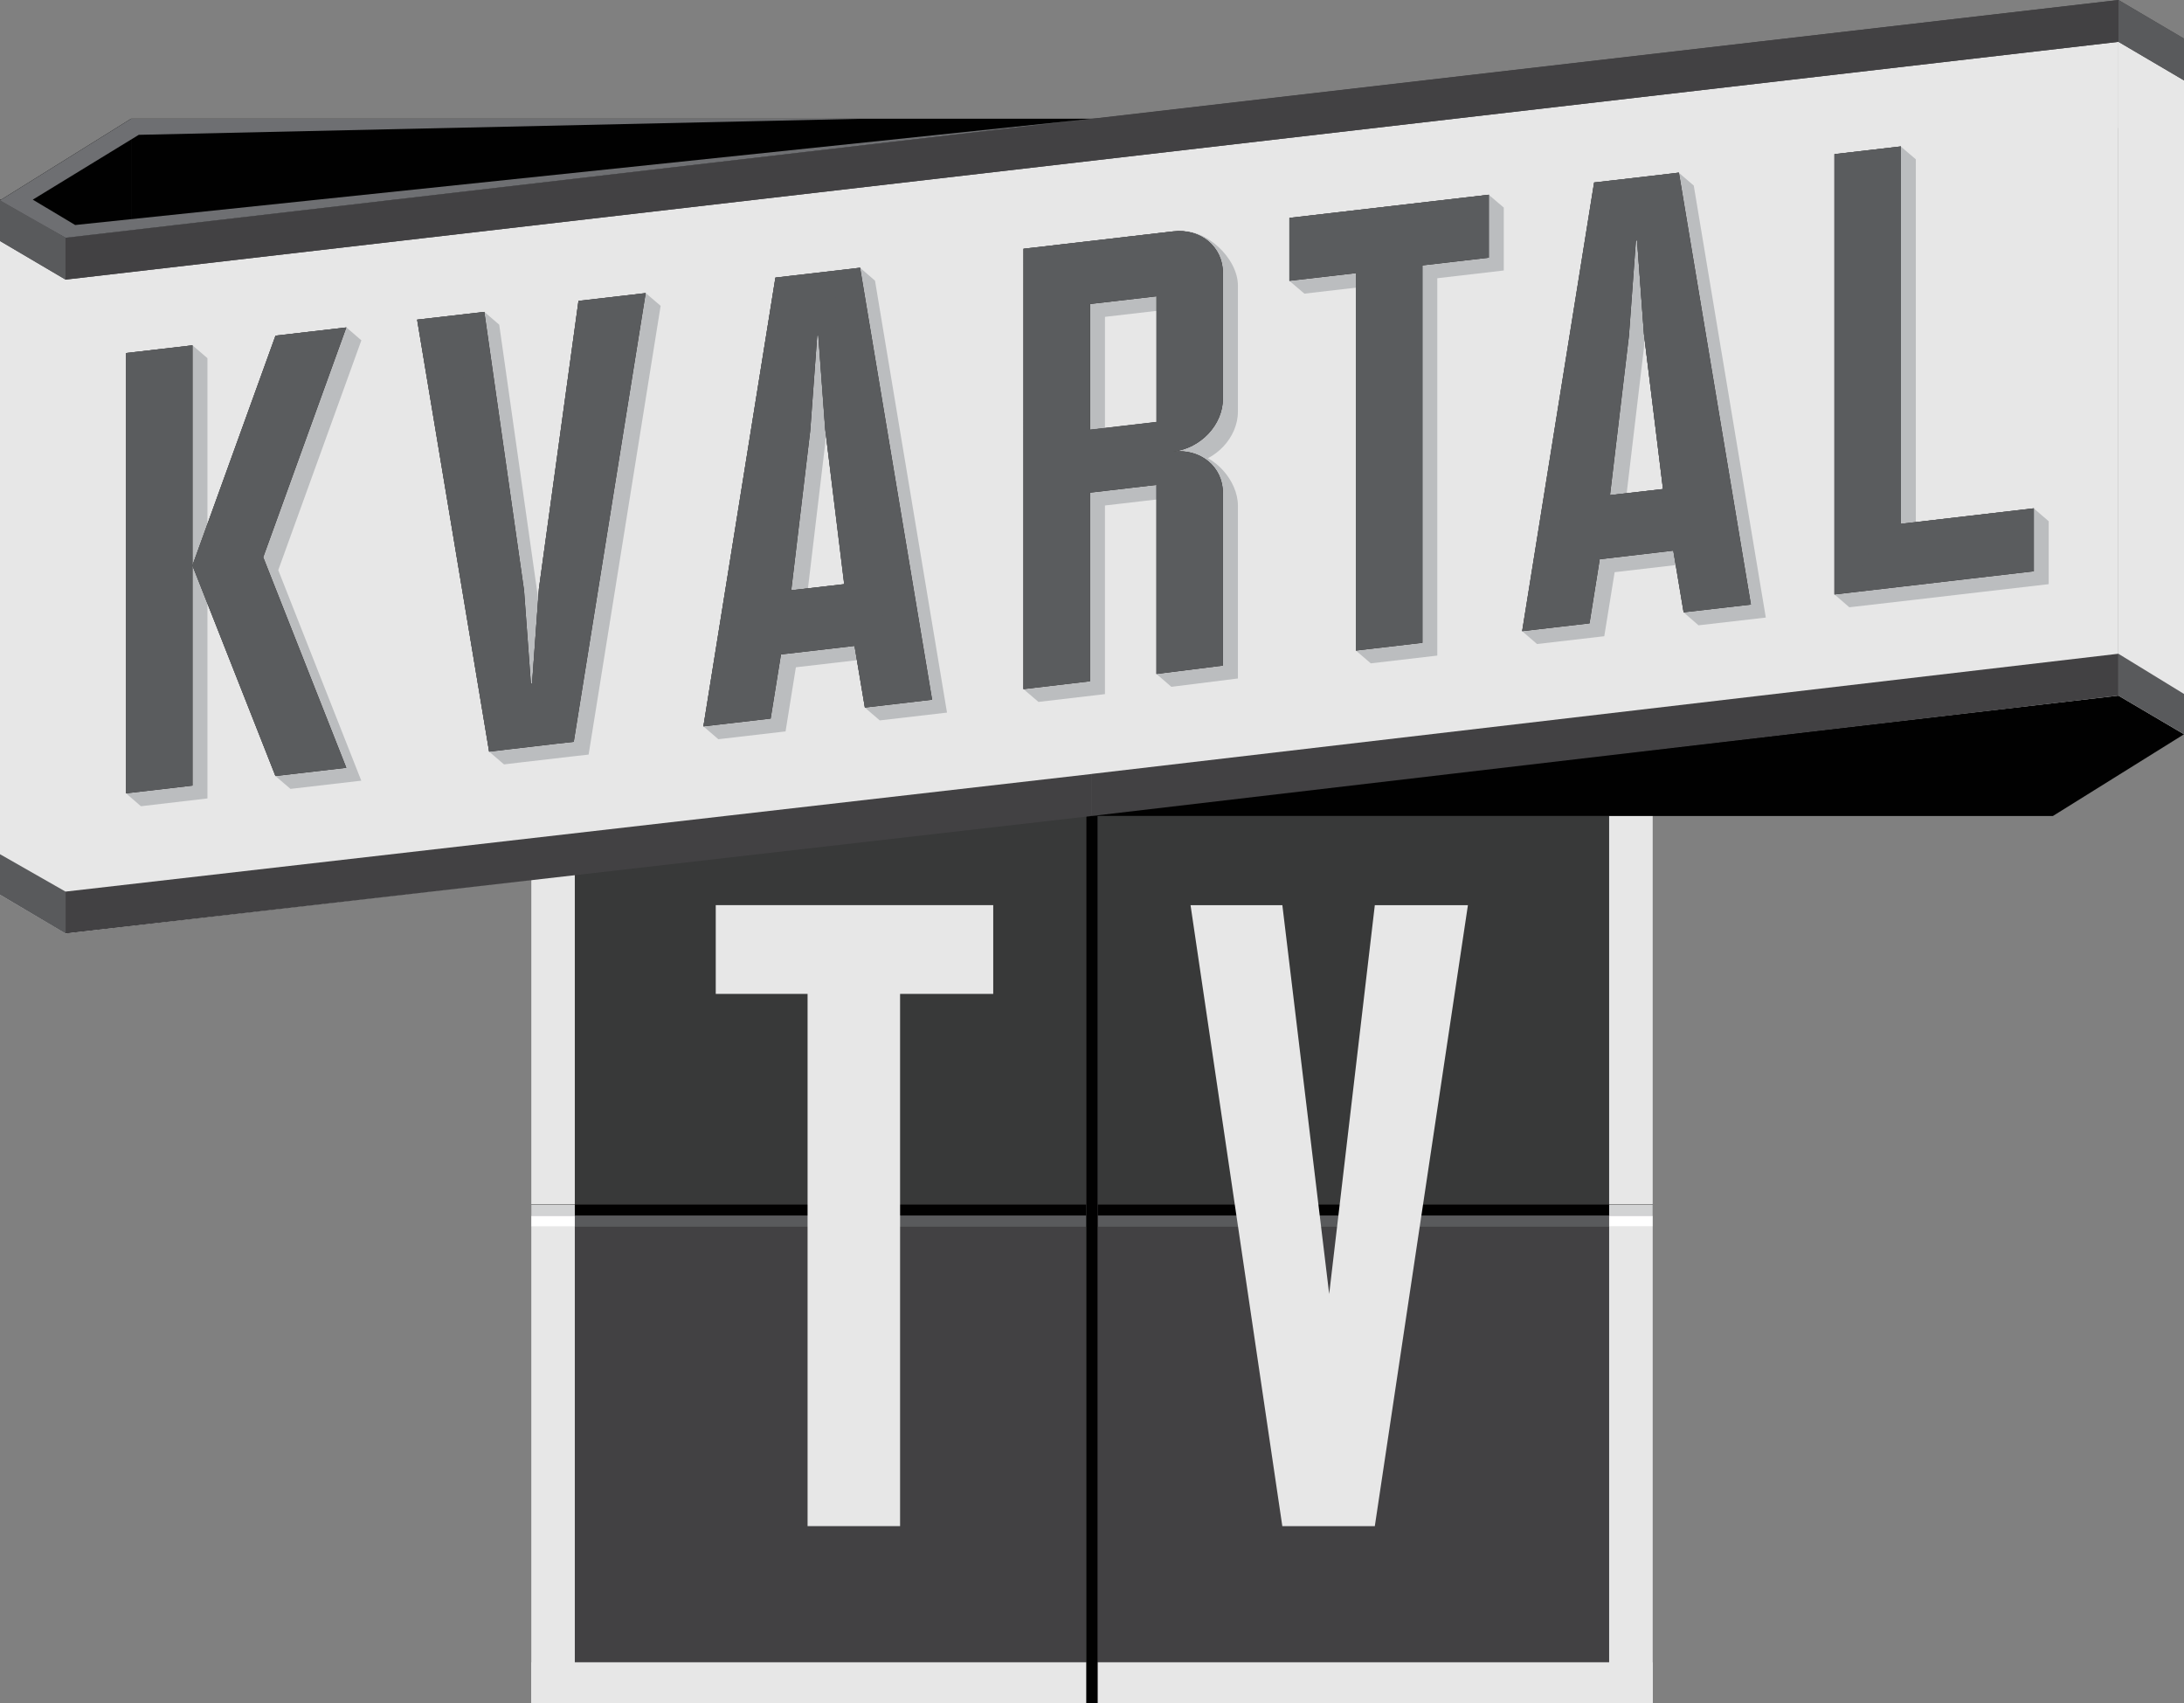 <svg enable-background="new 0 0 50 37.21" version="1.1" viewBox="0 0 800 623.72" xml:space="preserve" xmlns="http://www.w3.org/2000/svg" xmlns:xlink="http://www.w3.org/1999/xlink">
<rect x="0" y="0" width="800" height="623.72" fill="#808080" stroke="none"/>
<g transform="matrix(16.8 0 0 16.8 -19.992 -1.378)">
<defs>
<rect id="b" width="50" height="37.209"/>
</defs>
<clipPath id="a">
<use overflow="visible" xlink:href="#b"/>
</clipPath>
<g clip-path="url(#a)">
<path d="m37.227 37.23h-12.101v-19.361h12.101z" fill="#424143"/>
<path d="m24.872 37.23h-12.099v-19.361h12.099z" fill="#424143"/>
<path d="m24.872 26.34h-12.099v-8.471h12.099z" fill="#383939"/>
<path d="m37.227 26.34h-12.101v-8.471h12.101z" fill="#383939"/>
<path d="m13.723 26.34h-0.95v-8.511h0.95z" fill="#e7e7e7"/>
<path d="m37.226 26.34h-0.951v-8.511h0.951z" fill="#e7e7e7"/>
<path d="m19.746 26.581h-6.973v-0.241h6.973z" fill="#010101"/>
<path d="m24.873 26.581h-4.84v-0.241h4.84z" fill="#010101"/>
<path d="m19.82 26.823h-7.046v-0.242h7.046z" fill="#595a5c"/>
<path d="m24.872 26.823h-4.566v-0.242h4.566z" fill="#595a5c"/>
<path d="m31.394 26.581h-6.269v-0.241h6.269z" fill="#010101"/>
<path d="m37.226 26.581h-6.204v-0.241h6.204z" fill="#010101"/>
<path d="m31.802 26.823h-6.677v-0.242h6.677z" fill="#595a5c"/>
<path d="m37.227 26.823h-6.004v-0.242h6.004z" fill="#595a5c"/>
<path d="m24.873 37.23h0.252v-19.361h-0.252z" fill="#010101"/>
<path d="m1.19 4.45v15.137l1.429-1.918 1.429-0.921v-14.078z" fill="#010101"/>
<path d="m48.81 16.088v-15.137l-1.43 1.919-1.428 0.92v14.079z" fill="#010101"/>
<path d="m35.208 16.165h-31.16v-13.495h31.16z" fill="#010101"/>
<path d="m14.792 4.374h31.16v13.496h-31.16z" fill="#010101"/>
<path d="m4.048 7.9 41.904-4.867v9.609l-41.904 4.866z" fill="#dcddde"/>
<path d="m2.619 5.293 44.76-5.185v15.138l-44.76 5.185z" fill="#e7e7e7"/>
<path d="m24.999 2.7-22.38 2.593v15.137l22.38-2.591z" fill="#e7e7e7"/>
<path d="m2.619 20.43-1.429-0.843v-15.136l1.429 0.843z" fill="#e7e7e7"/>
<path d="m47.38 0.108 1.43 0.843v15.137l-1.43-0.842z" fill="#e7e7e7"/>
<path d="m48.81 1.835-1.43-0.841-44.761 5.183-1.429-0.842v-0.912l1.429 0.843 44.761-5.184 1.43 0.842z" fill="#424143"/>
<path d="m2.619 6.177v-0.911l-1.429-0.815v0.885z" fill="#595a5c"/>
<path d="m2.619 20.432v-0.914l-1.429-0.815v0.884z" fill="#595a5c"/>
<path d="m47.38 14.334v0.913l1.43 0.841v-0.878z" fill="#595a5c"/>
<path d="m47.38 0.082v0.912l1.43 0.841v-0.911z" fill="#595a5c"/>
<path d="m24.999 3.586v-0.916l22.38-2.588v0.912z" fill="#424143"/>
<path d="m24.999 17.869v-0.917l22.38-2.619v0.913z" fill="#424143"/>
<path d="m13.723 37.23h-0.95v-10.407h0.95z" fill="#e7e7e7"/>
<path d="m37.226 26.581h-0.951v0.242h0.951z" fill="#fff"/>
<path d="m13.723 26.581h-0.95v0.242h0.95z" fill="#fff"/>
<path d="m37.226 26.34h-0.951v0.241h0.951z" fill="#d2d3d4"/>
<path d="m13.723 26.34h-0.95v0.241h0.95z" fill="#d2d3d4"/>
<path d="m37.226 37.23h-0.951v-10.407h0.951z" fill="#e7e7e7"/>
<path d="m12.773 36.318h12.099v0.912h-12.099z" fill="#e7e7e7"/>
<path d="m25.126 36.318h12.101v0.912h-12.101z" fill="#e7e7e7"/>
<path d="m2.619 19.518 22.38-2.565v0.916l-22.38 2.563z" fill="#424143"/>
<path d="m2.619 5.266 22.38-2.596v0.916l-22.38 2.591z" fill="#424143"/>
<path d="m2.829 4.987 22.17-2.317-22.38 2.596-1.429-0.816 2.858-1.78h15.994l-15.826 0.351-2.311 1.413z" fill="#6e6f72"/>
<path d="m20.815 21.748h2.031v-1.935h-6.05v1.935h2.002v11.602h2.017z" fill="#e7e7e7"/>
<path d="m29.63 6.483 1.448-0.168-0.324 7.949 0.324 0.278 1.45-0.169v-8.226l1.45-0.169v-1.371l-0.328-0.279-4.02 0.785-0.326 1.092z" fill="#bbbdbf"/>
<path d="m45.859 11.445v1.371l-1.448 0.168-1.449 0.169-1.45 0.167-0.323-0.28 0.323-1.091v-8.226l1.124-0.446 0.326 0.278v8.227l1.449-0.169 1.124-0.448z" fill="#bbbdbf"/>
<path d="m4.263 8.059-0.325 9.317 0.325 0.281 1.45-0.17v-9.597l-0.326-0.28z" fill="#bbbdbf"/>
<path d="m7.524 7.68-1.812 5.01 1.484 4.309 0.327 0.28 1.544-0.179-1.81-4.59 1.812-5.009-0.326-0.281z" fill="#bbbdbf"/>
<path d="m19.943 5.919-1.141 0.452-0.38 0.043-1.896 9.501 0.326 0.281 1.466-0.17 0.225-1.398 1.604-0.186-0.101 1.064 0.326 0.28 1.466-0.17-1.57-9.416zm-1.175 7.31 0.414-3.475 0.15-2.074 0.026-3e-3 0.151 2.039 0.414 3.381z" fill="#bbbdbf"/>
<path d="m13.265 13.192-0.151 2.075-0.026 2e-3 -0.15-2.039-0.863-6.07-0.326-0.28-1.141 0.45 1.246 9.136 0.325 0.279 0.379-0.045 1.086-0.126 0.38-0.043 1.57-9.782-0.327-0.28-1.14 0.451z" fill="#bbbdbf"/>
<path d="m37.794 3.847-1.139 0.45-0.381 0.044-1.894 9.501 0.323 0.279 1.466-0.17 0.226-1.396 1.605-0.187-0.1 1.064 0.324 0.281 1.467-0.169-1.571-9.417zm-1.175 7.31 0.413-3.477 0.152-2.075 0.024-3e-3 0.152 2.04 0.415 3.38z" fill="#bbbdbf"/>
<path d="m28.181 14.872v-3.764c0-0.558-0.521-1.113-1.016-1.152-0.071-5e-3 4e-3 0.242-0.071 0.25 0.601-0.069 1.087-0.586 1.087-1.154v-2.743c0-0.6-0.7-1.255-1.3-1.186l-3.049 0.663-0.326 9.318 0.326 0.279 1.45-0.17v-4.112l1.448-0.168v0.343l-0.324 3.498 0.324 0.28zm-1.451-5.309-1.448 0.169v-2.743l1.448-0.168z" fill="#bbbdbf"/>
<path d="m29.304 6.203 1.449-0.167v8.227l1.451-0.169v-8.227l1.448-0.168v-1.372l-4.349 0.505v1.371z" fill="#221f20"/>
<path d="m44.086 11.332-1.449 0.169v-8.227l-1.449 0.168v9.598l1.449-0.168 1.449-0.169 1.449-0.168v-1.372" fill="#221f20"/>
<path d="m3.938 7.778v9.598l1.449-0.169v-9.597z" fill="#221f20"/>
<path d="m7.198 7.399-1.812 5.01 1.81 4.589 1.545-0.179-1.812-4.59 1.812-5.009z" fill="#221f20"/>
<path d="m19.563 5.964-1.086 0.126-0.38 0.044-1.57 9.782 1.466-0.17 0.225-1.398 1.604-0.186 0.225 1.344 1.466-0.171-1.57-9.416zm-1.121 6.985 0.414-3.476 0.152-2.074 0.025-3e-3 0.15 2.039 0.415 3.381z" fill="#221f20"/>
<path d="m12.941 12.912-0.15 2.075-0.025 2e-3 -0.15-2.039-0.866-6.069-1.465 0.169 1.57 9.417 0.379-0.045 1.086-0.127 0.38-0.042 1.568-9.782-1.465 0.17z" fill="#221f20"/>
<path d="m37.416 3.891-1.087 0.126-0.38 0.043-1.569 9.78 1.467-0.17 0.223-1.397 1.605-0.188 0.225 1.345 1.466-0.169-1.57-9.416zm-1.122 6.984 0.413-3.475 0.152-2.074 0.025-3e-3 0.15 2.04 0.415 3.38z" fill="#221f20"/>
<path d="m27.854 14.591v-3.763c0-0.568-0.485-0.972-1.087-0.902 0.602-0.069 1.087-0.585 1.087-1.154v-2.743c0-0.566-0.485-0.971-1.087-0.902l-3.261 0.378-1e-3 9.599 1.45-0.171v-4.112l1.45-0.169v4.121zm-1.448-5.309-1.45 0.17v-2.743l1.45-0.168z" fill="#221f20"/>
<path d="m29.304 6.203 1.449-0.167v8.227l1.451-0.169v-8.227l1.448-0.168v-1.372l-4.349 0.505v1.371z" fill="#5a5c5e"/>
<path d="m42.637 11.501v-8.227l-1.449 0.168v9.598l1.449-0.168 1.449-0.169 1.449-0.168v-1.372z" fill="#5a5c5e"/>
<path d="m3.938 7.778v9.598l1.449-0.169v-9.597z" fill="#5a5c5e"/>
<path d="m7.198 7.399-1.812 5.01 1.81 4.589 1.545-0.179-1.812-4.59 1.812-5.009z" fill="#5a5c5e"/>
<path d="m19.563 5.964-1.086 0.126-0.38 0.044-1.57 9.782 1.466-0.17 0.225-1.398 1.604-0.186 0.225 1.344 1.466-0.171-1.57-9.416zm-1.121 6.985 0.414-3.476 0.152-2.074 0.025-3e-3 0.15 2.039 0.415 3.381z" fill="#5a5c5e"/>
<path d="m12.941 12.912-0.15 2.075-0.025 2e-3 -0.15-2.039-0.866-6.069-1.465 0.169 1.57 9.417 0.379-0.045 1.086-0.127 0.38-0.042 1.568-9.782-1.465 0.17z" fill="#5a5c5e"/>
<path d="m37.416 3.891-1.087 0.126-0.38 0.043-1.569 9.78 1.467-0.17 0.223-1.397 1.605-0.188 0.225 1.345 1.466-0.169-1.57-9.416zm-1.122 6.984 0.413-3.475 0.152-2.074 0.025-3e-3 0.15 2.04 0.415 3.38z" fill="#5a5c5e"/>
<path d="m27.854 14.591v-3.763c0-0.568-0.485-0.972-1.087-0.902 0.602-0.069 1.087-0.585 1.087-1.154v-2.743c0-0.566-0.485-0.971-1.087-0.902l-3.261 0.378-1e-3 9.599 1.45-0.171v-4.112l1.45-0.169v4.121zm-1.448-5.309-1.45 0.17v-2.743l1.45-0.168z" fill="#5a5c5e"/>
<path d="m30.754 14.262 0.726-0.771v-8.225l-0.726 0.77z" fill="#5a5c5e"/>
<path d="m29.304 6.203 0.725-0.77 1.451-0.167 1.449-0.168 0.724-0.771-4.349 0.505z" fill="#5a5c5e"/>
<path d="m3.938 7.778v9.598l0.724-0.77v-8.226l0.725-0.77z" fill="#5a5c5e"/>
<path d="m26.767 5.126-3.26 0.38-1e-3 9.599 0.725-0.77v-8.228l2.536-0.294c0.102-0.011 0.192 0.016 0.257 0.071l-0.617 0.658v2.736l-1.451 0.169-0.725 0.77 2.536-0.295c0.102-0.013 0.192-0.06 0.257-0.129 0.066-0.07 0.105-0.16 0.105-0.256v-3.423c0-0.095-0.039-0.176-0.105-0.23l0.513-0.544c-0.198-0.164-0.471-0.248-0.77-0.214z" fill="#5a5c5e"/>
<path d="m7.198 7.399h-2e-3l-1.81 5.01 1.81 4.589 0.529-0.749-1.551-3.932 1.551-4.294 1.016-0.803-0.757 0.088z" fill="#5a5c5e"/>
<path d="m18.097 6.132-1.57 9.782 0.854-0.785 1.339-8.393 0.603-0.069 0.62-0.749z" fill="#5a5c5e"/>
<path d="m19.822 14.161 0.226 1.345 0.612-0.756-0.243-1.343z" fill="#5a5c5e"/>
<path d="m19.03 7.396 0.151 2.039 0.414 3.381-0.277 0.032-0.598 0.07-0.28 0.031-0.818 0.781 0.755-0.088 1.283-0.148 0.755-0.088-1.094-6.738z" fill="#5a5c5e"/>
<path d="m35.946 4.06-1.569 9.781 0.854-0.785 1.34-8.392 0.602-0.071 0.62-0.747z" fill="#5a5c5e"/>
<path d="m37.673 12.087 0.225 1.345 0.613-0.756-0.243-1.343z" fill="#5a5c5e"/>
<path d="m36.884 5.322 0.15 2.04 0.416 3.38-0.28 0.032-0.599 0.07-0.279 0.032-0.819 0.781 0.756-0.087 1.284-0.148 0.754-0.088-1.094-6.738z" fill="#5a5c5e"/>
<path d="m13.167 15.698 1.272-8.544 0.83-0.681-1.465 0.17-0.864 6.27-0.15 2.075zm-0.842 0.104-1.127-8.214 0.552-0.707-1.465 0.17 1.57 9.417z" fill="#5a5c5e"/>
<path d="m41.925 12.322 0.714-0.82 2.898-0.338-0.768 0.805z" fill="#5a5c5e"/>
<path d="m41.92 12.299-0.014-8.335 0.73-0.69-1.449 0.168v9.598z" fill="#5a5c5e"/>
<path d="m26.406 10.654 0.741 0.451v2.929l-0.741 0.74z" fill="#5a5c5e"/>
<path d="m13.167 15.698-0.842 0.104 0.44-0.813 0.026-3e-3z" fill="#5a5c5e"/>
<path d="m29.149 33.35h2.017l2.03-13.536h-2.03l-0.995 8.476-1.021-8.476h-2.002z" fill="#e7e7e7"/>
</g>
</g>
</svg>
